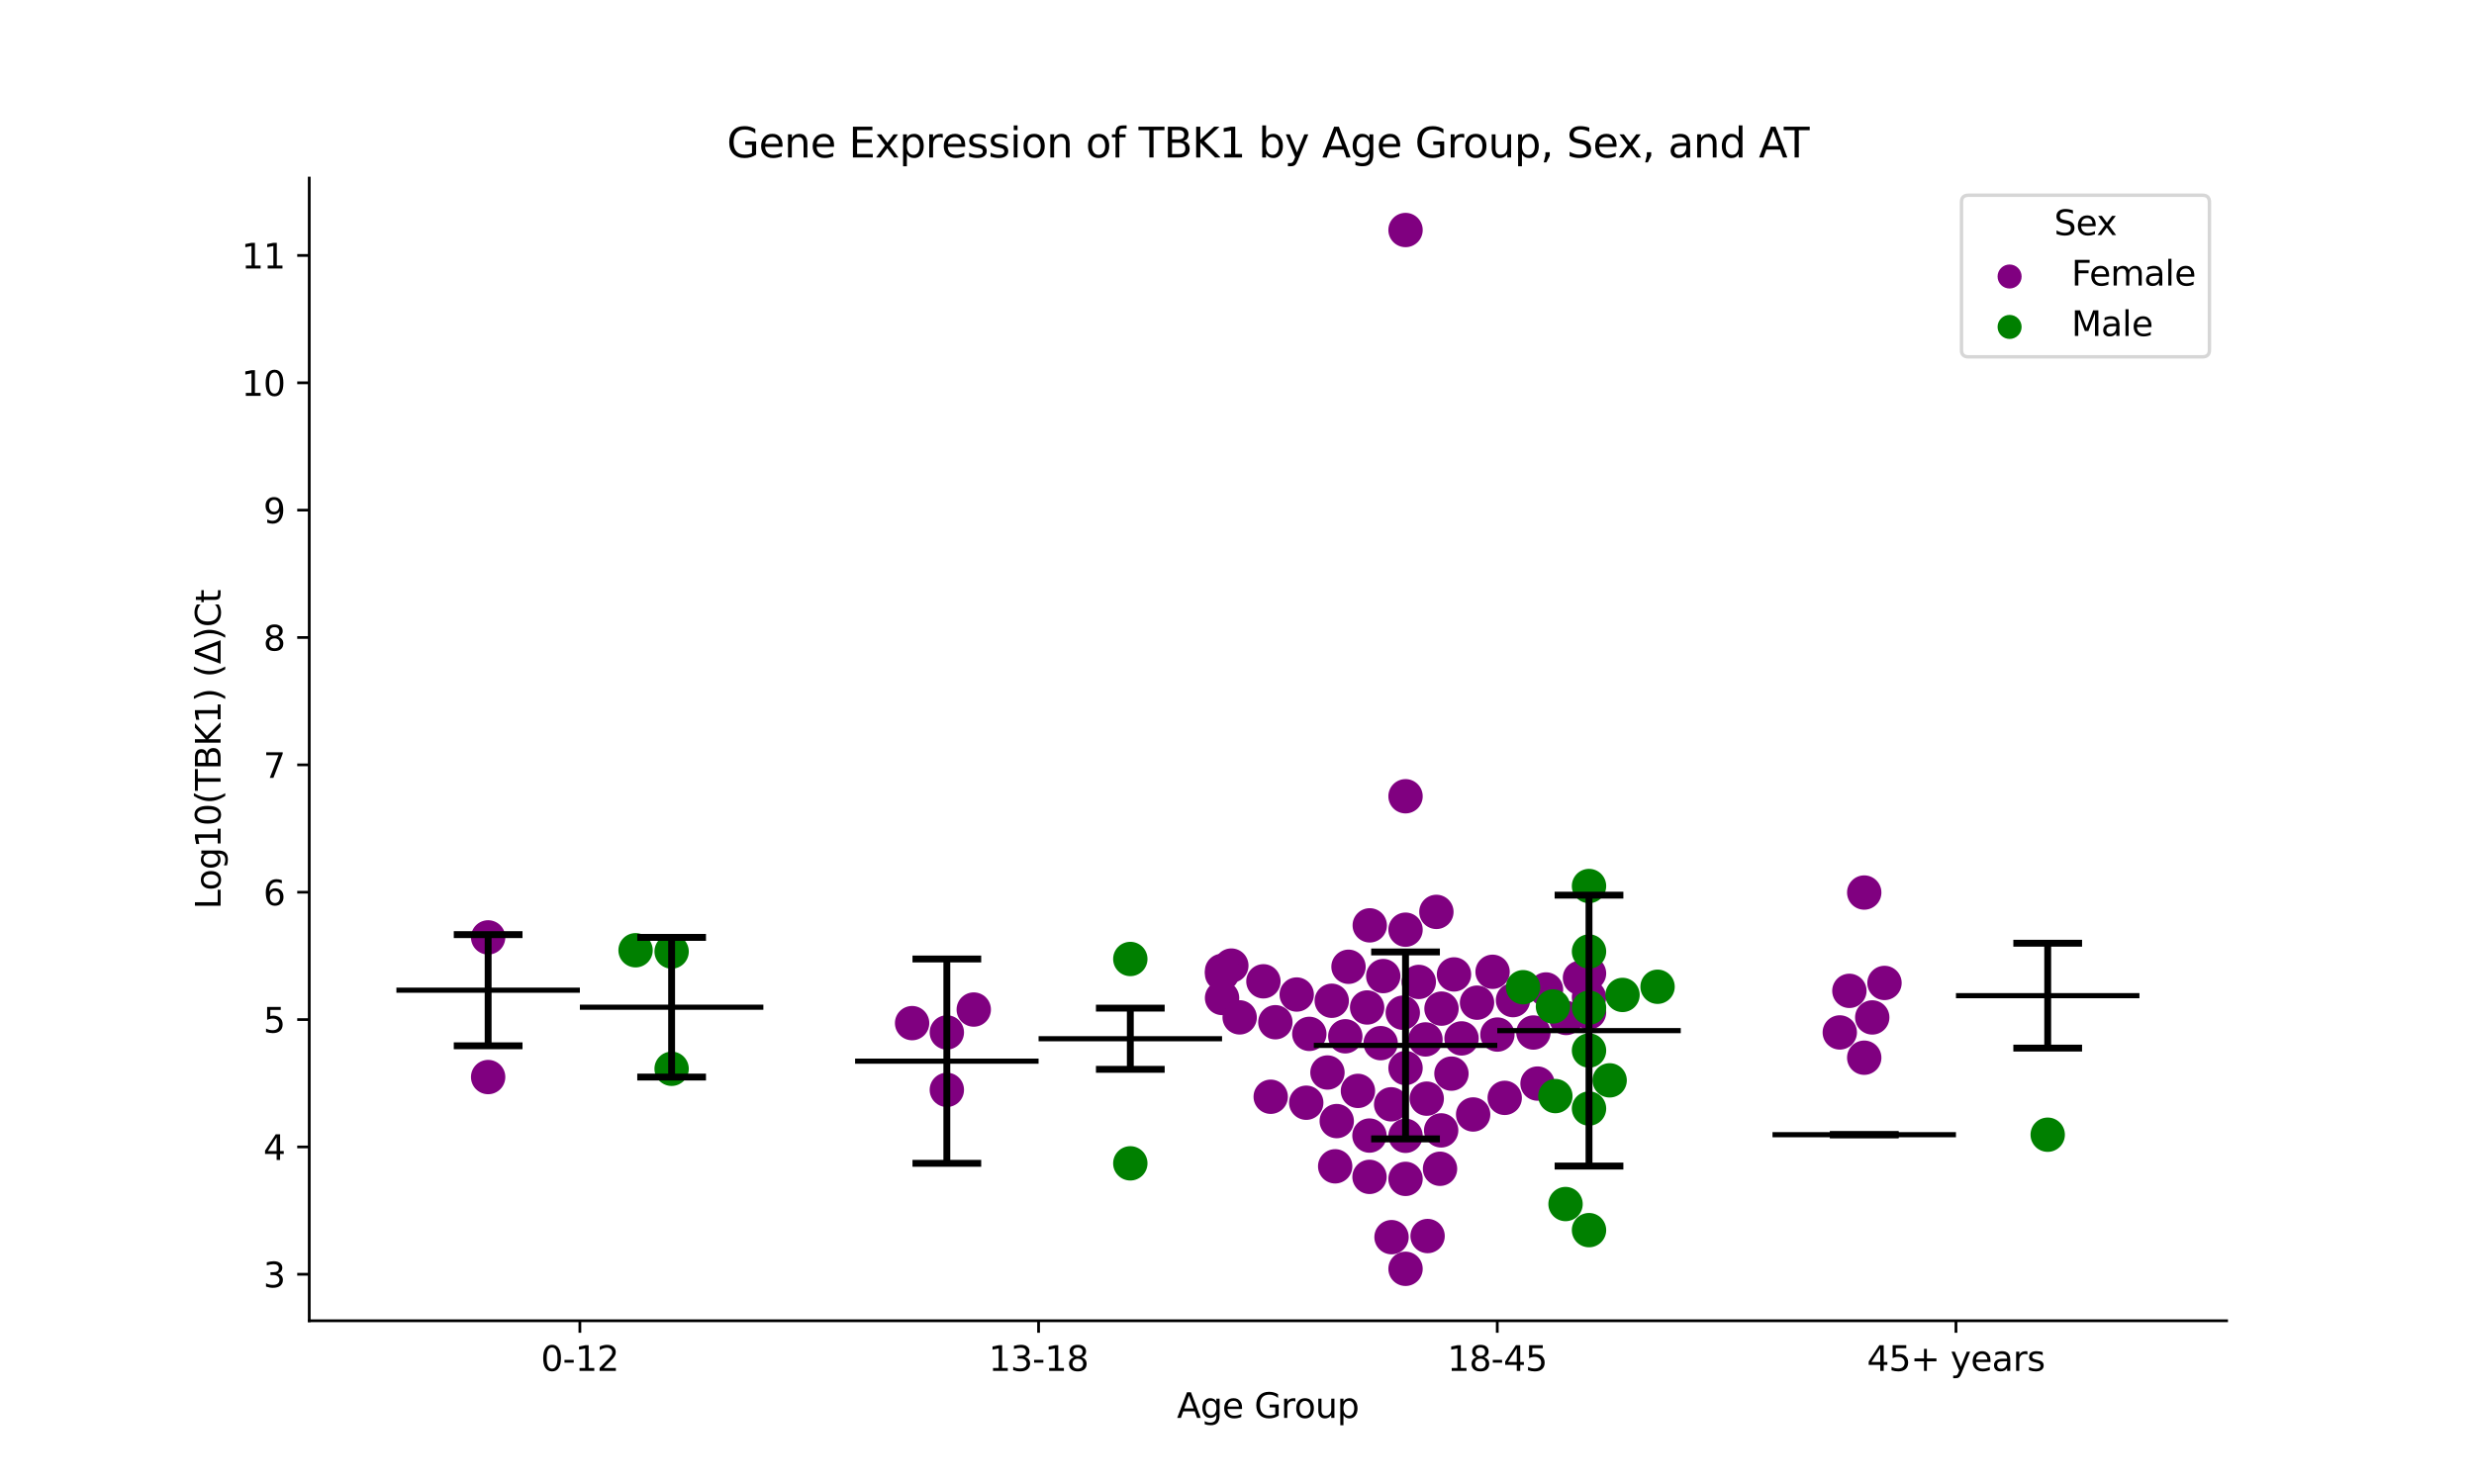 <?xml version="1.0" encoding="utf-8" standalone="no"?>
<!DOCTYPE svg PUBLIC "-//W3C//DTD SVG 1.1//EN"
  "http://www.w3.org/Graphics/SVG/1.1/DTD/svg11.dtd">
<svg xmlns:xlink="http://www.w3.org/1999/xlink" width="720pt" height="432pt" viewBox="0 0 720 432" xmlns="http://www.w3.org/2000/svg" version="1.1">
 <defs>
  <style type="text/css">*{stroke-linejoin: round; stroke-linecap: butt}</style>
 </defs>
 <g id="figure_1">
  <g id="patch_1">
   <path d="M 0 432 
L 720 432 
L 720 0 
L 0 0 
z
" style="fill: #ffffff"/>
  </g>
  <g id="axes_1">
   <g id="patch_2">
    <path d="M 90 384.48 
L 648 384.48 
L 648 51.84 
L 90 51.84 
z
" style="fill: #ffffff"/>
   </g>
   <g id="PathCollection_1">
    <defs>
     <path id="C0_0_9147c4c4b5" d="M 0 5 
C 1.326 5 2.598 4.473 3.536 3.536 
C 4.473 2.598 5 1.326 5 -0 
C 5 -1.326 4.473 -2.598 3.536 -3.536 
C 2.598 -4.473 1.326 -5 0 -5 
C -1.326 -5 -2.598 -4.473 -3.536 -3.536 
C -4.473 -2.598 -5 -1.326 -5 0 
C -5 1.326 -4.473 2.598 -3.536 3.536 
C -2.598 4.473 -1.326 5 0 5 
z
"/>
    </defs>
    <g clip-path="url(#pe07b82a530)">
     <use xlink:href="#C0_0_9147c4c4b5" x="142.062" y="272.88" style="fill: #800080"/>
    </g>
    <g clip-path="url(#pe07b82a530)">
     <use xlink:href="#C0_0_9147c4c4b5" x="142.062" y="313.538" style="fill: #800080"/>
    </g>
   </g>
   <g id="PathCollection_2">
    <defs>
     <path id="C1_0_d94b4f01f1" d="M 0 5 
C 1.326 5 2.598 4.473 3.536 3.536 
C 4.473 2.598 5 1.326 5 -0 
C 5 -1.326 4.473 -2.598 3.536 -3.536 
C 2.598 -4.473 1.326 -5 0 -5 
C -1.326 -5 -2.598 -4.473 -3.536 -3.536 
C -4.473 -2.598 -5 -1.326 -5 0 
C -5 1.326 -4.473 2.598 -3.536 3.536 
C -2.598 4.473 -1.326 5 0 5 
z
"/>
    </defs>
    <g clip-path="url(#pe07b82a530)">
     <use xlink:href="#C1_0_d94b4f01f1" x="195.459" y="277" style="fill: #008000"/>
    </g>
    <g clip-path="url(#pe07b82a530)">
     <use xlink:href="#C1_0_d94b4f01f1" x="184.967" y="276.623" style="fill: #008000"/>
    </g>
    <g clip-path="url(#pe07b82a530)">
     <use xlink:href="#C1_0_d94b4f01f1" x="195.459" y="311.131" style="fill: #008000"/>
    </g>
   </g>
   <g id="PathCollection_3">
    <defs>
     <path id="C2_0_c30182d280" d="M 0 5 
C 1.326 5 2.598 4.473 3.536 3.536 
C 4.473 2.598 5 1.326 5 -0 
C 5 -1.326 4.473 -2.598 3.536 -3.536 
C 2.598 -4.473 1.326 -5 0 -5 
C -1.326 -5 -2.598 -4.473 -3.536 -3.536 
C -4.473 -2.598 -5 -1.326 -5 0 
C -5 1.326 -4.473 2.598 -3.536 3.536 
C -2.598 4.473 -1.326 5 0 5 
z
"/>
    </defs>
    <g clip-path="url(#pe07b82a530)">
     <use xlink:href="#C2_0_c30182d280" x="265.447" y="297.837" style="fill: #800080"/>
    </g>
    <g clip-path="url(#pe07b82a530)">
     <use xlink:href="#C2_0_c30182d280" x="275.555" y="300.544" style="fill: #800080"/>
    </g>
    <g clip-path="url(#pe07b82a530)">
     <use xlink:href="#C2_0_c30182d280" x="275.555" y="317.262" style="fill: #800080"/>
    </g>
    <g clip-path="url(#pe07b82a530)">
     <use xlink:href="#C2_0_c30182d280" x="283.389" y="293.885" style="fill: #800080"/>
    </g>
   </g>
   <g id="PathCollection_4">
    <defs>
     <path id="C3_0_5bae146ac5" d="M 0 5 
C 1.326 5 2.598 4.473 3.536 3.536 
C 4.473 2.598 5 1.326 5 -0 
C 5 -1.326 4.473 -2.598 3.536 -3.536 
C 2.598 -4.473 1.326 -5 0 -5 
C -1.326 -5 -2.598 -4.473 -3.536 -3.536 
C -4.473 -2.598 -5 -1.326 -5 0 
C -5 1.326 -4.473 2.598 -3.536 3.536 
C -2.598 4.473 -1.326 5 0 5 
z
"/>
    </defs>
    <g clip-path="url(#pe07b82a530)">
     <use xlink:href="#C3_0_5bae146ac5" x="328.952" y="338.657" style="fill: #008000"/>
    </g>
    <g clip-path="url(#pe07b82a530)">
     <use xlink:href="#C3_0_5bae146ac5" x="328.952" y="279.168" style="fill: #008000"/>
    </g>
   </g>
   <g id="PathCollection_5">
    <defs>
     <path id="C4_0_0165edb8a0" d="M 0 5 
C 1.326 5 2.598 4.473 3.536 3.536 
C 4.473 2.598 5 1.326 5 -0 
C 5 -1.326 4.473 -2.598 3.536 -3.536 
C 2.598 -4.473 1.326 -5 0 -5 
C -1.326 -5 -2.598 -4.473 -3.536 -3.536 
C -4.473 -2.598 -5 -1.326 -5 0 
C -5 1.326 -4.473 2.598 -3.536 3.536 
C -2.598 4.473 -1.326 5 0 5 
z
"/>
    </defs>
    <g clip-path="url(#pe07b82a530)">
     <use xlink:href="#C4_0_0165edb8a0" x="462.445" y="294.718" style="fill: #800080"/>
    </g>
    <g clip-path="url(#pe07b82a530)">
     <use xlink:href="#C4_0_0165edb8a0" x="409.048" y="270.64" style="fill: #800080"/>
    </g>
    <g clip-path="url(#pe07b82a530)">
     <use xlink:href="#C4_0_0165edb8a0" x="355.651" y="283.488" style="fill: #800080"/>
    </g>
    <g clip-path="url(#pe07b82a530)">
     <use xlink:href="#C4_0_0165edb8a0" x="440.325" y="291.14" style="fill: #800080"/>
    </g>
    <g clip-path="url(#pe07b82a530)">
     <use xlink:href="#C4_0_0165edb8a0" x="409.048" y="231.797" style="fill: #800080"/>
    </g>
    <g clip-path="url(#pe07b82a530)">
     <use xlink:href="#C4_0_0165edb8a0" x="401.809" y="303.668" style="fill: #800080"/>
    </g>
    <g clip-path="url(#pe07b82a530)">
     <use xlink:href="#C4_0_0165edb8a0" x="367.684" y="285.666" style="fill: #800080"/>
    </g>
    <g clip-path="url(#pe07b82a530)">
     <use xlink:href="#C4_0_0165edb8a0" x="449.925" y="288.037" style="fill: #800080"/>
    </g>
    <g clip-path="url(#pe07b82a530)">
     <use xlink:href="#C4_0_0165edb8a0" x="423.153" y="283.66" style="fill: #800080"/>
    </g>
    <g clip-path="url(#pe07b82a530)">
     <use xlink:href="#C4_0_0165edb8a0" x="377.377" y="289.511" style="fill: #800080"/>
    </g>
    <g clip-path="url(#pe07b82a530)">
     <use xlink:href="#C4_0_0165edb8a0" x="414.853" y="302.579" style="fill: #800080"/>
    </g>
    <g clip-path="url(#pe07b82a530)">
     <use xlink:href="#C4_0_0165edb8a0" x="355.651" y="290.515" style="fill: #800080"/>
    </g>
    <g clip-path="url(#pe07b82a530)">
     <use xlink:href="#C4_0_0165edb8a0" x="434.381" y="282.897" style="fill: #800080"/>
    </g>
    <g clip-path="url(#pe07b82a530)">
     <use xlink:href="#C4_0_0165edb8a0" x="418.027" y="265.455" style="fill: #800080"/>
    </g>
    <g clip-path="url(#pe07b82a530)">
     <use xlink:href="#C4_0_0165edb8a0" x="392.452" y="281.433" style="fill: #800080"/>
    </g>
    <g clip-path="url(#pe07b82a530)">
     <use xlink:href="#C4_0_0165edb8a0" x="387.573" y="291.329" style="fill: #800080"/>
    </g>
    <g clip-path="url(#pe07b82a530)">
     <use xlink:href="#C4_0_0165edb8a0" x="462.445" y="290.311" style="fill: #800080"/>
    </g>
    <g clip-path="url(#pe07b82a530)">
     <use xlink:href="#C4_0_0165edb8a0" x="398.548" y="330.569" style="fill: #800080"/>
    </g>
    <g clip-path="url(#pe07b82a530)">
     <use xlink:href="#C4_0_0165edb8a0" x="391.52" y="301.674" style="fill: #800080"/>
    </g>
    <g clip-path="url(#pe07b82a530)">
     <use xlink:href="#C4_0_0165edb8a0" x="402.559" y="284.146" style="fill: #800080"/>
    </g>
    <g clip-path="url(#pe07b82a530)">
     <use xlink:href="#C4_0_0165edb8a0" x="371.169" y="297.576" style="fill: #800080"/>
    </g>
    <g clip-path="url(#pe07b82a530)">
     <use xlink:href="#C4_0_0165edb8a0" x="428.722" y="324.429" style="fill: #800080"/>
    </g>
    <g clip-path="url(#pe07b82a530)">
     <use xlink:href="#C4_0_0165edb8a0" x="404.861" y="321.473" style="fill: #800080"/>
    </g>
    <g clip-path="url(#pe07b82a530)">
     <use xlink:href="#C4_0_0165edb8a0" x="409.048" y="66.96" style="fill: #800080"/>
    </g>
    <g clip-path="url(#pe07b82a530)">
     <use xlink:href="#C4_0_0165edb8a0" x="360.774" y="296.164" style="fill: #800080"/>
    </g>
    <g clip-path="url(#pe07b82a530)">
     <use xlink:href="#C4_0_0165edb8a0" x="389.027" y="326.353" style="fill: #800080"/>
    </g>
    <g clip-path="url(#pe07b82a530)">
     <use xlink:href="#C4_0_0165edb8a0" x="397.871" y="293.281" style="fill: #800080"/>
    </g>
    <g clip-path="url(#pe07b82a530)">
     <use xlink:href="#C4_0_0165edb8a0" x="429.854" y="291.884" style="fill: #800080"/>
    </g>
    <g clip-path="url(#pe07b82a530)">
     <use xlink:href="#C4_0_0165edb8a0" x="358.35" y="281.086" style="fill: #800080"/>
    </g>
    <g clip-path="url(#pe07b82a530)">
     <use xlink:href="#C4_0_0165edb8a0" x="408.248" y="294.806" style="fill: #800080"/>
    </g>
    <g clip-path="url(#pe07b82a530)">
     <use xlink:href="#C4_0_0165edb8a0" x="355.651" y="282.626" style="fill: #800080"/>
    </g>
    <g clip-path="url(#pe07b82a530)">
     <use xlink:href="#C4_0_0165edb8a0" x="459.811" y="284.665" style="fill: #800080"/>
    </g>
    <g clip-path="url(#pe07b82a530)">
     <use xlink:href="#C4_0_0165edb8a0" x="435.783" y="301.167" style="fill: #800080"/>
    </g>
    <g clip-path="url(#pe07b82a530)">
     <use xlink:href="#C4_0_0165edb8a0" x="409.048" y="310.912" style="fill: #800080"/>
    </g>
    <g clip-path="url(#pe07b82a530)">
     <use xlink:href="#C4_0_0165edb8a0" x="455.777" y="296.34" style="fill: #800080"/>
    </g>
    <g clip-path="url(#pe07b82a530)">
     <use xlink:href="#C4_0_0165edb8a0" x="419.513" y="293.618" style="fill: #800080"/>
    </g>
    <g clip-path="url(#pe07b82a530)">
     <use xlink:href="#C4_0_0165edb8a0" x="422.409" y="312.537" style="fill: #800080"/>
    </g>
    <g clip-path="url(#pe07b82a530)">
     <use xlink:href="#C4_0_0165edb8a0" x="398.632" y="269.376" style="fill: #800080"/>
    </g>
    <g clip-path="url(#pe07b82a530)">
     <use xlink:href="#C4_0_0165edb8a0" x="462.445" y="283.359" style="fill: #800080"/>
    </g>
    <g clip-path="url(#pe07b82a530)">
     <use xlink:href="#C4_0_0165edb8a0" x="381.046" y="300.97" style="fill: #800080"/>
    </g>
    <g clip-path="url(#pe07b82a530)">
     <use xlink:href="#C4_0_0165edb8a0" x="415.217" y="319.823" style="fill: #800080"/>
    </g>
    <g clip-path="url(#pe07b82a530)">
     <use xlink:href="#C4_0_0165edb8a0" x="398.566" y="342.594" style="fill: #800080"/>
    </g>
    <g clip-path="url(#pe07b82a530)">
     <use xlink:href="#C4_0_0165edb8a0" x="404.975" y="360.143" style="fill: #800080"/>
    </g>
    <g clip-path="url(#pe07b82a530)">
     <use xlink:href="#C4_0_0165edb8a0" x="395.196" y="317.565" style="fill: #800080"/>
    </g>
    <g clip-path="url(#pe07b82a530)">
     <use xlink:href="#C4_0_0165edb8a0" x="386.326" y="312.214" style="fill: #800080"/>
    </g>
    <g clip-path="url(#pe07b82a530)">
     <use xlink:href="#C4_0_0165edb8a0" x="409.048" y="343.178" style="fill: #800080"/>
    </g>
    <g clip-path="url(#pe07b82a530)">
     <use xlink:href="#C4_0_0165edb8a0" x="419.415" y="329.06" style="fill: #800080"/>
    </g>
    <g clip-path="url(#pe07b82a530)">
     <use xlink:href="#C4_0_0165edb8a0" x="369.811" y="319.271" style="fill: #800080"/>
    </g>
    <g clip-path="url(#pe07b82a530)">
     <use xlink:href="#C4_0_0165edb8a0" x="437.914" y="319.596" style="fill: #800080"/>
    </g>
    <g clip-path="url(#pe07b82a530)">
     <use xlink:href="#C4_0_0165edb8a0" x="447.462" y="315.436" style="fill: #800080"/>
    </g>
    <g clip-path="url(#pe07b82a530)">
     <use xlink:href="#C4_0_0165edb8a0" x="412.906" y="285.844" style="fill: #800080"/>
    </g>
    <g clip-path="url(#pe07b82a530)">
     <use xlink:href="#C4_0_0165edb8a0" x="409.048" y="369.36" style="fill: #800080"/>
    </g>
    <g clip-path="url(#pe07b82a530)">
     <use xlink:href="#C4_0_0165edb8a0" x="415.469" y="359.817" style="fill: #800080"/>
    </g>
    <g clip-path="url(#pe07b82a530)">
     <use xlink:href="#C4_0_0165edb8a0" x="425.348" y="302.284" style="fill: #800080"/>
    </g>
    <g clip-path="url(#pe07b82a530)">
     <use xlink:href="#C4_0_0165edb8a0" x="388.573" y="339.524" style="fill: #800080"/>
    </g>
    <g clip-path="url(#pe07b82a530)">
     <use xlink:href="#C4_0_0165edb8a0" x="419.084" y="340.239" style="fill: #800080"/>
    </g>
    <g clip-path="url(#pe07b82a530)">
     <use xlink:href="#C4_0_0165edb8a0" x="409.048" y="330.644" style="fill: #800080"/>
    </g>
    <g clip-path="url(#pe07b82a530)">
     <use xlink:href="#C4_0_0165edb8a0" x="446.264" y="300.573" style="fill: #800080"/>
    </g>
    <g clip-path="url(#pe07b82a530)">
     <use xlink:href="#C4_0_0165edb8a0" x="380.152" y="321.009" style="fill: #800080"/>
    </g>
   </g>
   <g id="PathCollection_6">
    <defs>
     <path id="C5_0_24ba44a691" d="M 0 5 
C 1.326 5 2.598 4.473 3.536 3.536 
C 4.473 2.598 5 1.326 5 -0 
C 5 -1.326 4.473 -2.598 3.536 -3.536 
C 2.598 -4.473 1.326 -5 0 -5 
C -1.326 -5 -2.598 -4.473 -3.536 -3.536 
C -4.473 -2.598 -5 -1.326 -5 0 
C -5 1.326 -4.473 2.598 -3.536 3.536 
C -2.598 4.473 -1.326 5 0 5 
z
"/>
    </defs>
    <g clip-path="url(#pe07b82a530)">
     <use xlink:href="#C5_0_24ba44a691" x="443.254" y="287.385" style="fill: #008000"/>
    </g>
    <g clip-path="url(#pe07b82a530)">
     <use xlink:href="#C5_0_24ba44a691" x="462.445" y="276.989" style="fill: #008000"/>
    </g>
    <g clip-path="url(#pe07b82a530)">
     <use xlink:href="#C5_0_24ba44a691" x="455.617" y="350.504" style="fill: #008000"/>
    </g>
    <g clip-path="url(#pe07b82a530)">
     <use xlink:href="#C5_0_24ba44a691" x="462.445" y="257.927" style="fill: #008000"/>
    </g>
    <g clip-path="url(#pe07b82a530)">
     <use xlink:href="#C5_0_24ba44a691" x="462.445" y="305.81" style="fill: #008000"/>
    </g>
    <g clip-path="url(#pe07b82a530)">
     <use xlink:href="#C5_0_24ba44a691" x="462.445" y="293.339" style="fill: #008000"/>
    </g>
    <g clip-path="url(#pe07b82a530)">
     <use xlink:href="#C5_0_24ba44a691" x="472.197" y="289.632" style="fill: #008000"/>
    </g>
    <g clip-path="url(#pe07b82a530)">
     <use xlink:href="#C5_0_24ba44a691" x="462.445" y="358.101" style="fill: #008000"/>
    </g>
    <g clip-path="url(#pe07b82a530)">
     <use xlink:href="#C5_0_24ba44a691" x="451.951" y="292.987" style="fill: #008000"/>
    </g>
    <g clip-path="url(#pe07b82a530)">
     <use xlink:href="#C5_0_24ba44a691" x="468.451" y="314.497" style="fill: #008000"/>
    </g>
    <g clip-path="url(#pe07b82a530)">
     <use xlink:href="#C5_0_24ba44a691" x="482.395" y="287.25" style="fill: #008000"/>
    </g>
    <g clip-path="url(#pe07b82a530)">
     <use xlink:href="#C5_0_24ba44a691" x="462.445" y="322.7" style="fill: #008000"/>
    </g>
    <g clip-path="url(#pe07b82a530)">
     <use xlink:href="#C5_0_24ba44a691" x="452.659" y="319.075" style="fill: #008000"/>
    </g>
   </g>
   <g id="PathCollection_7">
    <defs>
     <path id="C6_0_2cede9016d" d="M 0 5 
C 1.326 5 2.598 4.473 3.536 3.536 
C 4.473 2.598 5 1.326 5 -0 
C 5 -1.326 4.473 -2.598 3.536 -3.536 
C 2.598 -4.473 1.326 -5 0 -5 
C -1.326 -5 -2.598 -4.473 -3.536 -3.536 
C -4.473 -2.598 -5 -1.326 -5 0 
C -5 1.326 -4.473 2.598 -3.536 3.536 
C -2.598 4.473 -1.326 5 0 5 
z
"/>
    </defs>
    <g clip-path="url(#pe07b82a530)">
     <use xlink:href="#C6_0_2cede9016d" x="535.426" y="300.548" style="fill: #800080"/>
    </g>
    <g clip-path="url(#pe07b82a530)">
     <use xlink:href="#C6_0_2cede9016d" x="542.541" y="259.823" style="fill: #800080"/>
    </g>
    <g clip-path="url(#pe07b82a530)">
     <use xlink:href="#C6_0_2cede9016d" x="538.221" y="288.443" style="fill: #800080"/>
    </g>
    <g clip-path="url(#pe07b82a530)">
     <use xlink:href="#C6_0_2cede9016d" x="544.873" y="296.181" style="fill: #800080"/>
    </g>
    <g clip-path="url(#pe07b82a530)">
     <use xlink:href="#C6_0_2cede9016d" x="548.439" y="286.141" style="fill: #800080"/>
    </g>
    <g clip-path="url(#pe07b82a530)">
     <use xlink:href="#C6_0_2cede9016d" x="542.541" y="307.903" style="fill: #800080"/>
    </g>
   </g>
   <g id="PathCollection_8">
    <defs>
     <path id="m584f0f79df" d="M 0 5 
C 1.326 5 2.598 4.473 3.536 3.536 
C 4.473 2.598 5 1.326 5 0 
C 5 -1.326 4.473 -2.598 3.536 -3.536 
C 2.598 -4.473 1.326 -5 0 -5 
C -1.326 -5 -2.598 -4.473 -3.536 -3.536 
C -4.473 -2.598 -5 -1.326 -5 0 
C -5 1.326 -4.473 2.598 -3.536 3.536 
C -2.598 4.473 -1.326 5 0 5 
z
"/>
    </defs>
    <g clip-path="url(#pe07b82a530)">
     <use xlink:href="#m584f0f79df" x="595.938" y="330.32" style="fill: #008000"/>
    </g>
   </g>
   <g id="PathCollection_9"/>
   <g id="PathCollection_10"/>
   <g id="matplotlib.axis_1">
    <g id="xtick_1">
     <g id="line2d_1">
      <defs>
       <path id="m120453c64a" d="M 0 0 
L 0 3.5 
" style="stroke: #000000; stroke-width: 0.8"/>
      </defs>
      <g>
       <use xlink:href="#m120453c64a" x="168.761" y="384.48" style="stroke: #000000; stroke-width: 0.8"/>
      </g>
     </g>
     <g id="text_1">
      <!-- 0-12 -->
      <g transform="translate(157.413 399.078) scale(0.1 -0.1)">
       <defs>
        <path id="DejaVuSans-30" d="M 2034 4250 
Q 1547 4250 1301 3770 
Q 1056 3291 1056 2328 
Q 1056 1369 1301 889 
Q 1547 409 2034 409 
Q 2525 409 2770 889 
Q 3016 1369 3016 2328 
Q 3016 3291 2770 3770 
Q 2525 4250 2034 4250 
z
M 2034 4750 
Q 2819 4750 3233 4129 
Q 3647 3509 3647 2328 
Q 3647 1150 3233 529 
Q 2819 -91 2034 -91 
Q 1250 -91 836 529 
Q 422 1150 422 2328 
Q 422 3509 836 4129 
Q 1250 4750 2034 4750 
z
" transform="scale(0.016)"/>
        <path id="DejaVuSans-2d" d="M 313 2009 
L 1997 2009 
L 1997 1497 
L 313 1497 
L 313 2009 
z
" transform="scale(0.016)"/>
        <path id="DejaVuSans-31" d="M 794 531 
L 1825 531 
L 1825 4091 
L 703 3866 
L 703 4441 
L 1819 4666 
L 2450 4666 
L 2450 531 
L 3481 531 
L 3481 0 
L 794 0 
L 794 531 
z
" transform="scale(0.016)"/>
        <path id="DejaVuSans-32" d="M 1228 531 
L 3431 531 
L 3431 0 
L 469 0 
L 469 531 
Q 828 903 1448 1529 
Q 2069 2156 2228 2338 
Q 2531 2678 2651 2914 
Q 2772 3150 2772 3378 
Q 2772 3750 2511 3984 
Q 2250 4219 1831 4219 
Q 1534 4219 1204 4116 
Q 875 4013 500 3803 
L 500 4441 
Q 881 4594 1212 4672 
Q 1544 4750 1819 4750 
Q 2544 4750 2975 4387 
Q 3406 4025 3406 3419 
Q 3406 3131 3298 2873 
Q 3191 2616 2906 2266 
Q 2828 2175 2409 1742 
Q 1991 1309 1228 531 
z
" transform="scale(0.016)"/>
       </defs>
       <use xlink:href="#DejaVuSans-30"/>
       <use xlink:href="#DejaVuSans-2d" x="63.623"/>
       <use xlink:href="#DejaVuSans-31" x="99.707"/>
       <use xlink:href="#DejaVuSans-32" x="163.33"/>
      </g>
     </g>
    </g>
    <g id="xtick_2">
     <g id="line2d_2">
      <g>
       <use xlink:href="#m120453c64a" x="302.254" y="384.48" style="stroke: #000000; stroke-width: 0.8"/>
      </g>
     </g>
     <g id="text_2">
      <!-- 13-18 -->
      <g transform="translate(287.725 399.078) scale(0.1 -0.1)">
       <defs>
        <path id="DejaVuSans-33" d="M 2597 2516 
Q 3050 2419 3304 2112 
Q 3559 1806 3559 1356 
Q 3559 666 3084 287 
Q 2609 -91 1734 -91 
Q 1441 -91 1130 -33 
Q 819 25 488 141 
L 488 750 
Q 750 597 1062 519 
Q 1375 441 1716 441 
Q 2309 441 2620 675 
Q 2931 909 2931 1356 
Q 2931 1769 2642 2001 
Q 2353 2234 1838 2234 
L 1294 2234 
L 1294 2753 
L 1863 2753 
Q 2328 2753 2575 2939 
Q 2822 3125 2822 3475 
Q 2822 3834 2567 4026 
Q 2313 4219 1838 4219 
Q 1578 4219 1281 4162 
Q 984 4106 628 3988 
L 628 4550 
Q 988 4650 1302 4700 
Q 1616 4750 1894 4750 
Q 2613 4750 3031 4423 
Q 3450 4097 3450 3541 
Q 3450 3153 3228 2886 
Q 3006 2619 2597 2516 
z
" transform="scale(0.016)"/>
        <path id="DejaVuSans-38" d="M 2034 2216 
Q 1584 2216 1326 1975 
Q 1069 1734 1069 1313 
Q 1069 891 1326 650 
Q 1584 409 2034 409 
Q 2484 409 2743 651 
Q 3003 894 3003 1313 
Q 3003 1734 2745 1975 
Q 2488 2216 2034 2216 
z
M 1403 2484 
Q 997 2584 770 2862 
Q 544 3141 544 3541 
Q 544 4100 942 4425 
Q 1341 4750 2034 4750 
Q 2731 4750 3128 4425 
Q 3525 4100 3525 3541 
Q 3525 3141 3298 2862 
Q 3072 2584 2669 2484 
Q 3125 2378 3379 2068 
Q 3634 1759 3634 1313 
Q 3634 634 3220 271 
Q 2806 -91 2034 -91 
Q 1263 -91 848 271 
Q 434 634 434 1313 
Q 434 1759 690 2068 
Q 947 2378 1403 2484 
z
M 1172 3481 
Q 1172 3119 1398 2916 
Q 1625 2713 2034 2713 
Q 2441 2713 2670 2916 
Q 2900 3119 2900 3481 
Q 2900 3844 2670 4047 
Q 2441 4250 2034 4250 
Q 1625 4250 1398 4047 
Q 1172 3844 1172 3481 
z
" transform="scale(0.016)"/>
       </defs>
       <use xlink:href="#DejaVuSans-31"/>
       <use xlink:href="#DejaVuSans-33" x="63.623"/>
       <use xlink:href="#DejaVuSans-2d" x="127.246"/>
       <use xlink:href="#DejaVuSans-31" x="163.33"/>
       <use xlink:href="#DejaVuSans-38" x="226.953"/>
      </g>
     </g>
    </g>
    <g id="xtick_3">
     <g id="line2d_3">
      <g>
       <use xlink:href="#m120453c64a" x="435.746" y="384.48" style="stroke: #000000; stroke-width: 0.8"/>
      </g>
     </g>
     <g id="text_3">
      <!-- 18-45 -->
      <g transform="translate(421.218 399.078) scale(0.1 -0.1)">
       <defs>
        <path id="DejaVuSans-34" d="M 2419 4116 
L 825 1625 
L 2419 1625 
L 2419 4116 
z
M 2253 4666 
L 3047 4666 
L 3047 1625 
L 3713 1625 
L 3713 1100 
L 3047 1100 
L 3047 0 
L 2419 0 
L 2419 1100 
L 313 1100 
L 313 1709 
L 2253 4666 
z
" transform="scale(0.016)"/>
        <path id="DejaVuSans-35" d="M 691 4666 
L 3169 4666 
L 3169 4134 
L 1269 4134 
L 1269 2991 
Q 1406 3038 1543 3061 
Q 1681 3084 1819 3084 
Q 2600 3084 3056 2656 
Q 3513 2228 3513 1497 
Q 3513 744 3044 326 
Q 2575 -91 1722 -91 
Q 1428 -91 1123 -41 
Q 819 9 494 109 
L 494 744 
Q 775 591 1075 516 
Q 1375 441 1709 441 
Q 2250 441 2565 725 
Q 2881 1009 2881 1497 
Q 2881 1984 2565 2268 
Q 2250 2553 1709 2553 
Q 1456 2553 1204 2497 
Q 953 2441 691 2322 
L 691 4666 
z
" transform="scale(0.016)"/>
       </defs>
       <use xlink:href="#DejaVuSans-31"/>
       <use xlink:href="#DejaVuSans-38" x="63.623"/>
       <use xlink:href="#DejaVuSans-2d" x="127.246"/>
       <use xlink:href="#DejaVuSans-34" x="163.33"/>
       <use xlink:href="#DejaVuSans-35" x="226.953"/>
      </g>
     </g>
    </g>
    <g id="xtick_4">
     <g id="line2d_4">
      <g>
       <use xlink:href="#m120453c64a" x="569.239" y="384.48" style="stroke: #000000; stroke-width: 0.8"/>
      </g>
     </g>
     <g id="text_4">
      <!-- 45+ years -->
      <g transform="translate(543.338 399.078) scale(0.1 -0.1)">
       <defs>
        <path id="DejaVuSans-2b" d="M 2944 4013 
L 2944 2272 
L 4684 2272 
L 4684 1741 
L 2944 1741 
L 2944 0 
L 2419 0 
L 2419 1741 
L 678 1741 
L 678 2272 
L 2419 2272 
L 2419 4013 
L 2944 4013 
z
" transform="scale(0.016)"/>
        <path id="DejaVuSans-20" transform="scale(0.016)"/>
        <path id="DejaVuSans-79" d="M 2059 -325 
Q 1816 -950 1584 -1140 
Q 1353 -1331 966 -1331 
L 506 -1331 
L 506 -850 
L 844 -850 
Q 1081 -850 1212 -737 
Q 1344 -625 1503 -206 
L 1606 56 
L 191 3500 
L 800 3500 
L 1894 763 
L 2988 3500 
L 3597 3500 
L 2059 -325 
z
" transform="scale(0.016)"/>
        <path id="DejaVuSans-65" d="M 3597 1894 
L 3597 1613 
L 953 1613 
Q 991 1019 1311 708 
Q 1631 397 2203 397 
Q 2534 397 2845 478 
Q 3156 559 3463 722 
L 3463 178 
Q 3153 47 2828 -22 
Q 2503 -91 2169 -91 
Q 1331 -91 842 396 
Q 353 884 353 1716 
Q 353 2575 817 3079 
Q 1281 3584 2069 3584 
Q 2775 3584 3186 3129 
Q 3597 2675 3597 1894 
z
M 3022 2063 
Q 3016 2534 2758 2815 
Q 2500 3097 2075 3097 
Q 1594 3097 1305 2825 
Q 1016 2553 972 2059 
L 3022 2063 
z
" transform="scale(0.016)"/>
        <path id="DejaVuSans-61" d="M 2194 1759 
Q 1497 1759 1228 1600 
Q 959 1441 959 1056 
Q 959 750 1161 570 
Q 1363 391 1709 391 
Q 2188 391 2477 730 
Q 2766 1069 2766 1631 
L 2766 1759 
L 2194 1759 
z
M 3341 1997 
L 3341 0 
L 2766 0 
L 2766 531 
Q 2569 213 2275 61 
Q 1981 -91 1556 -91 
Q 1019 -91 701 211 
Q 384 513 384 1019 
Q 384 1609 779 1909 
Q 1175 2209 1959 2209 
L 2766 2209 
L 2766 2266 
Q 2766 2663 2505 2880 
Q 2244 3097 1772 3097 
Q 1472 3097 1187 3025 
Q 903 2953 641 2809 
L 641 3341 
Q 956 3463 1253 3523 
Q 1550 3584 1831 3584 
Q 2591 3584 2966 3190 
Q 3341 2797 3341 1997 
z
" transform="scale(0.016)"/>
        <path id="DejaVuSans-72" d="M 2631 2963 
Q 2534 3019 2420 3045 
Q 2306 3072 2169 3072 
Q 1681 3072 1420 2755 
Q 1159 2438 1159 1844 
L 1159 0 
L 581 0 
L 581 3500 
L 1159 3500 
L 1159 2956 
Q 1341 3275 1631 3429 
Q 1922 3584 2338 3584 
Q 2397 3584 2469 3576 
Q 2541 3569 2628 3553 
L 2631 2963 
z
" transform="scale(0.016)"/>
        <path id="DejaVuSans-73" d="M 2834 3397 
L 2834 2853 
Q 2591 2978 2328 3040 
Q 2066 3103 1784 3103 
Q 1356 3103 1142 2972 
Q 928 2841 928 2578 
Q 928 2378 1081 2264 
Q 1234 2150 1697 2047 
L 1894 2003 
Q 2506 1872 2764 1633 
Q 3022 1394 3022 966 
Q 3022 478 2636 193 
Q 2250 -91 1575 -91 
Q 1294 -91 989 -36 
Q 684 19 347 128 
L 347 722 
Q 666 556 975 473 
Q 1284 391 1588 391 
Q 1994 391 2212 530 
Q 2431 669 2431 922 
Q 2431 1156 2273 1281 
Q 2116 1406 1581 1522 
L 1381 1569 
Q 847 1681 609 1914 
Q 372 2147 372 2553 
Q 372 3047 722 3315 
Q 1072 3584 1716 3584 
Q 2034 3584 2315 3537 
Q 2597 3491 2834 3397 
z
" transform="scale(0.016)"/>
       </defs>
       <use xlink:href="#DejaVuSans-34"/>
       <use xlink:href="#DejaVuSans-35" x="63.623"/>
       <use xlink:href="#DejaVuSans-2b" x="127.246"/>
       <use xlink:href="#DejaVuSans-20" x="211.035"/>
       <use xlink:href="#DejaVuSans-79" x="242.822"/>
       <use xlink:href="#DejaVuSans-65" x="302.002"/>
       <use xlink:href="#DejaVuSans-61" x="363.525"/>
       <use xlink:href="#DejaVuSans-72" x="424.805"/>
       <use xlink:href="#DejaVuSans-73" x="465.918"/>
      </g>
     </g>
    </g>
    <g id="text_5">
     <!-- Age Group -->
     <g transform="translate(342.52 412.757) scale(0.1 -0.1)">
      <defs>
       <path id="DejaVuSans-41" d="M 2188 4044 
L 1331 1722 
L 3047 1722 
L 2188 4044 
z
M 1831 4666 
L 2547 4666 
L 4325 0 
L 3669 0 
L 3244 1197 
L 1141 1197 
L 716 0 
L 50 0 
L 1831 4666 
z
" transform="scale(0.016)"/>
       <path id="DejaVuSans-67" d="M 2906 1791 
Q 2906 2416 2648 2759 
Q 2391 3103 1925 3103 
Q 1463 3103 1205 2759 
Q 947 2416 947 1791 
Q 947 1169 1205 825 
Q 1463 481 1925 481 
Q 2391 481 2648 825 
Q 2906 1169 2906 1791 
z
M 3481 434 
Q 3481 -459 3084 -895 
Q 2688 -1331 1869 -1331 
Q 1566 -1331 1297 -1286 
Q 1028 -1241 775 -1147 
L 775 -588 
Q 1028 -725 1275 -790 
Q 1522 -856 1778 -856 
Q 2344 -856 2625 -561 
Q 2906 -266 2906 331 
L 2906 616 
Q 2728 306 2450 153 
Q 2172 0 1784 0 
Q 1141 0 747 490 
Q 353 981 353 1791 
Q 353 2603 747 3093 
Q 1141 3584 1784 3584 
Q 2172 3584 2450 3431 
Q 2728 3278 2906 2969 
L 2906 3500 
L 3481 3500 
L 3481 434 
z
" transform="scale(0.016)"/>
       <path id="DejaVuSans-47" d="M 3809 666 
L 3809 1919 
L 2778 1919 
L 2778 2438 
L 4434 2438 
L 4434 434 
Q 4069 175 3628 42 
Q 3188 -91 2688 -91 
Q 1594 -91 976 548 
Q 359 1188 359 2328 
Q 359 3472 976 4111 
Q 1594 4750 2688 4750 
Q 3144 4750 3555 4637 
Q 3966 4525 4313 4306 
L 4313 3634 
Q 3963 3931 3569 4081 
Q 3175 4231 2741 4231 
Q 1884 4231 1454 3753 
Q 1025 3275 1025 2328 
Q 1025 1384 1454 906 
Q 1884 428 2741 428 
Q 3075 428 3337 486 
Q 3600 544 3809 666 
z
" transform="scale(0.016)"/>
       <path id="DejaVuSans-6f" d="M 1959 3097 
Q 1497 3097 1228 2736 
Q 959 2375 959 1747 
Q 959 1119 1226 758 
Q 1494 397 1959 397 
Q 2419 397 2687 759 
Q 2956 1122 2956 1747 
Q 2956 2369 2687 2733 
Q 2419 3097 1959 3097 
z
M 1959 3584 
Q 2709 3584 3137 3096 
Q 3566 2609 3566 1747 
Q 3566 888 3137 398 
Q 2709 -91 1959 -91 
Q 1206 -91 779 398 
Q 353 888 353 1747 
Q 353 2609 779 3096 
Q 1206 3584 1959 3584 
z
" transform="scale(0.016)"/>
       <path id="DejaVuSans-75" d="M 544 1381 
L 544 3500 
L 1119 3500 
L 1119 1403 
Q 1119 906 1312 657 
Q 1506 409 1894 409 
Q 2359 409 2629 706 
Q 2900 1003 2900 1516 
L 2900 3500 
L 3475 3500 
L 3475 0 
L 2900 0 
L 2900 538 
Q 2691 219 2414 64 
Q 2138 -91 1772 -91 
Q 1169 -91 856 284 
Q 544 659 544 1381 
z
M 1991 3584 
L 1991 3584 
z
" transform="scale(0.016)"/>
       <path id="DejaVuSans-70" d="M 1159 525 
L 1159 -1331 
L 581 -1331 
L 581 3500 
L 1159 3500 
L 1159 2969 
Q 1341 3281 1617 3432 
Q 1894 3584 2278 3584 
Q 2916 3584 3314 3078 
Q 3713 2572 3713 1747 
Q 3713 922 3314 415 
Q 2916 -91 2278 -91 
Q 1894 -91 1617 61 
Q 1341 213 1159 525 
z
M 3116 1747 
Q 3116 2381 2855 2742 
Q 2594 3103 2138 3103 
Q 1681 3103 1420 2742 
Q 1159 2381 1159 1747 
Q 1159 1113 1420 752 
Q 1681 391 2138 391 
Q 2594 391 2855 752 
Q 3116 1113 3116 1747 
z
" transform="scale(0.016)"/>
      </defs>
      <use xlink:href="#DejaVuSans-41"/>
      <use xlink:href="#DejaVuSans-67" x="68.408"/>
      <use xlink:href="#DejaVuSans-65" x="131.885"/>
      <use xlink:href="#DejaVuSans-20" x="193.408"/>
      <use xlink:href="#DejaVuSans-47" x="225.195"/>
      <use xlink:href="#DejaVuSans-72" x="302.686"/>
      <use xlink:href="#DejaVuSans-6f" x="341.549"/>
      <use xlink:href="#DejaVuSans-75" x="402.73"/>
      <use xlink:href="#DejaVuSans-70" x="466.109"/>
     </g>
    </g>
   </g>
   <g id="matplotlib.axis_2">
    <g id="ytick_1">
     <g id="line2d_5">
      <defs>
       <path id="mf49a0848ab" d="M 0 0 
L -3.5 0 
" style="stroke: #000000; stroke-width: 0.8"/>
      </defs>
      <g>
       <use xlink:href="#mf49a0848ab" x="90" y="370.95" style="stroke: #000000; stroke-width: 0.8"/>
      </g>
     </g>
     <g id="text_6">
      <!-- 3 -->
      <g transform="translate(76.638 374.749) scale(0.1 -0.1)">
       <use xlink:href="#DejaVuSans-33"/>
      </g>
     </g>
    </g>
    <g id="ytick_2">
     <g id="line2d_6">
      <g>
       <use xlink:href="#mf49a0848ab" x="90" y="333.876" style="stroke: #000000; stroke-width: 0.8"/>
      </g>
     </g>
     <g id="text_7">
      <!-- 4 -->
      <g transform="translate(76.638 337.675) scale(0.1 -0.1)">
       <use xlink:href="#DejaVuSans-34"/>
      </g>
     </g>
    </g>
    <g id="ytick_3">
     <g id="line2d_7">
      <g>
       <use xlink:href="#mf49a0848ab" x="90" y="296.802" style="stroke: #000000; stroke-width: 0.8"/>
      </g>
     </g>
     <g id="text_8">
      <!-- 5 -->
      <g transform="translate(76.638 300.601) scale(0.1 -0.1)">
       <use xlink:href="#DejaVuSans-35"/>
      </g>
     </g>
    </g>
    <g id="ytick_4">
     <g id="line2d_8">
      <g>
       <use xlink:href="#mf49a0848ab" x="90" y="259.727" style="stroke: #000000; stroke-width: 0.8"/>
      </g>
     </g>
     <g id="text_9">
      <!-- 6 -->
      <g transform="translate(76.638 263.527) scale(0.1 -0.1)">
       <defs>
        <path id="DejaVuSans-36" d="M 2113 2584 
Q 1688 2584 1439 2293 
Q 1191 2003 1191 1497 
Q 1191 994 1439 701 
Q 1688 409 2113 409 
Q 2538 409 2786 701 
Q 3034 994 3034 1497 
Q 3034 2003 2786 2293 
Q 2538 2584 2113 2584 
z
M 3366 4563 
L 3366 3988 
Q 3128 4100 2886 4159 
Q 2644 4219 2406 4219 
Q 1781 4219 1451 3797 
Q 1122 3375 1075 2522 
Q 1259 2794 1537 2939 
Q 1816 3084 2150 3084 
Q 2853 3084 3261 2657 
Q 3669 2231 3669 1497 
Q 3669 778 3244 343 
Q 2819 -91 2113 -91 
Q 1303 -91 875 529 
Q 447 1150 447 2328 
Q 447 3434 972 4092 
Q 1497 4750 2381 4750 
Q 2619 4750 2861 4703 
Q 3103 4656 3366 4563 
z
" transform="scale(0.016)"/>
       </defs>
       <use xlink:href="#DejaVuSans-36"/>
      </g>
     </g>
    </g>
    <g id="ytick_5">
     <g id="line2d_9">
      <g>
       <use xlink:href="#mf49a0848ab" x="90" y="222.653" style="stroke: #000000; stroke-width: 0.8"/>
      </g>
     </g>
     <g id="text_10">
      <!-- 7 -->
      <g transform="translate(76.638 226.452) scale(0.1 -0.1)">
       <defs>
        <path id="DejaVuSans-37" d="M 525 4666 
L 3525 4666 
L 3525 4397 
L 1831 0 
L 1172 0 
L 2766 4134 
L 525 4134 
L 525 4666 
z
" transform="scale(0.016)"/>
       </defs>
       <use xlink:href="#DejaVuSans-37"/>
      </g>
     </g>
    </g>
    <g id="ytick_6">
     <g id="line2d_10">
      <g>
       <use xlink:href="#mf49a0848ab" x="90" y="185.579" style="stroke: #000000; stroke-width: 0.8"/>
      </g>
     </g>
     <g id="text_11">
      <!-- 8 -->
      <g transform="translate(76.638 189.378) scale(0.1 -0.1)">
       <use xlink:href="#DejaVuSans-38"/>
      </g>
     </g>
    </g>
    <g id="ytick_7">
     <g id="line2d_11">
      <g>
       <use xlink:href="#mf49a0848ab" x="90" y="148.505" style="stroke: #000000; stroke-width: 0.8"/>
      </g>
     </g>
     <g id="text_12">
      <!-- 9 -->
      <g transform="translate(76.638 152.304) scale(0.1 -0.1)">
       <defs>
        <path id="DejaVuSans-39" d="M 703 97 
L 703 672 
Q 941 559 1184 500 
Q 1428 441 1663 441 
Q 2288 441 2617 861 
Q 2947 1281 2994 2138 
Q 2813 1869 2534 1725 
Q 2256 1581 1919 1581 
Q 1219 1581 811 2004 
Q 403 2428 403 3163 
Q 403 3881 828 4315 
Q 1253 4750 1959 4750 
Q 2769 4750 3195 4129 
Q 3622 3509 3622 2328 
Q 3622 1225 3098 567 
Q 2575 -91 1691 -91 
Q 1453 -91 1209 -44 
Q 966 3 703 97 
z
M 1959 2075 
Q 2384 2075 2632 2365 
Q 2881 2656 2881 3163 
Q 2881 3666 2632 3958 
Q 2384 4250 1959 4250 
Q 1534 4250 1286 3958 
Q 1038 3666 1038 3163 
Q 1038 2656 1286 2365 
Q 1534 2075 1959 2075 
z
" transform="scale(0.016)"/>
       </defs>
       <use xlink:href="#DejaVuSans-39"/>
      </g>
     </g>
    </g>
    <g id="ytick_8">
     <g id="line2d_12">
      <g>
       <use xlink:href="#mf49a0848ab" x="90" y="111.431" style="stroke: #000000; stroke-width: 0.8"/>
      </g>
     </g>
     <g id="text_13">
      <!-- 10 -->
      <g transform="translate(70.275 115.23) scale(0.1 -0.1)">
       <use xlink:href="#DejaVuSans-31"/>
       <use xlink:href="#DejaVuSans-30" x="63.623"/>
      </g>
     </g>
    </g>
    <g id="ytick_9">
     <g id="line2d_13">
      <g>
       <use xlink:href="#mf49a0848ab" x="90" y="74.357" style="stroke: #000000; stroke-width: 0.8"/>
      </g>
     </g>
     <g id="text_14">
      <!-- 11 -->
      <g transform="translate(70.275 78.156) scale(0.1 -0.1)">
       <use xlink:href="#DejaVuSans-31"/>
       <use xlink:href="#DejaVuSans-31" x="63.623"/>
      </g>
     </g>
    </g>
    <g id="text_15">
     <!-- Log10(TBK1) (Δ)Ct -->
     <g transform="translate(64.195 264.663) rotate(-90) scale(0.1 -0.1)">
      <defs>
       <path id="DejaVuSans-4c" d="M 628 4666 
L 1259 4666 
L 1259 531 
L 3531 531 
L 3531 0 
L 628 0 
L 628 4666 
z
" transform="scale(0.016)"/>
       <path id="DejaVuSans-28" d="M 1984 4856 
Q 1566 4138 1362 3434 
Q 1159 2731 1159 2009 
Q 1159 1288 1364 580 
Q 1569 -128 1984 -844 
L 1484 -844 
Q 1016 -109 783 600 
Q 550 1309 550 2009 
Q 550 2706 781 3412 
Q 1013 4119 1484 4856 
L 1984 4856 
z
" transform="scale(0.016)"/>
       <path id="DejaVuSans-54" d="M -19 4666 
L 3928 4666 
L 3928 4134 
L 2272 4134 
L 2272 0 
L 1638 0 
L 1638 4134 
L -19 4134 
L -19 4666 
z
" transform="scale(0.016)"/>
       <path id="DejaVuSans-42" d="M 1259 2228 
L 1259 519 
L 2272 519 
Q 2781 519 3026 730 
Q 3272 941 3272 1375 
Q 3272 1813 3026 2020 
Q 2781 2228 2272 2228 
L 1259 2228 
z
M 1259 4147 
L 1259 2741 
L 2194 2741 
Q 2656 2741 2882 2914 
Q 3109 3088 3109 3444 
Q 3109 3797 2882 3972 
Q 2656 4147 2194 4147 
L 1259 4147 
z
M 628 4666 
L 2241 4666 
Q 2963 4666 3353 4366 
Q 3744 4066 3744 3513 
Q 3744 3084 3544 2831 
Q 3344 2578 2956 2516 
Q 3422 2416 3680 2098 
Q 3938 1781 3938 1306 
Q 3938 681 3513 340 
Q 3088 0 2303 0 
L 628 0 
L 628 4666 
z
" transform="scale(0.016)"/>
       <path id="DejaVuSans-4b" d="M 628 4666 
L 1259 4666 
L 1259 2694 
L 3353 4666 
L 4166 4666 
L 1850 2491 
L 4331 0 
L 3500 0 
L 1259 2247 
L 1259 0 
L 628 0 
L 628 4666 
z
" transform="scale(0.016)"/>
       <path id="DejaVuSans-29" d="M 513 4856 
L 1013 4856 
Q 1481 4119 1714 3412 
Q 1947 2706 1947 2009 
Q 1947 1309 1714 600 
Q 1481 -109 1013 -844 
L 513 -844 
Q 928 -128 1133 580 
Q 1338 1288 1338 2009 
Q 1338 2731 1133 3434 
Q 928 4138 513 4856 
z
" transform="scale(0.016)"/>
       <path id="DejaVuSans-394" d="M 2188 4044 
L 906 525 
L 3472 525 
L 2188 4044 
z
M 50 0 
L 1831 4666 
L 2547 4666 
L 4325 0 
L 50 0 
z
" transform="scale(0.016)"/>
       <path id="DejaVuSans-43" d="M 4122 4306 
L 4122 3641 
Q 3803 3938 3442 4084 
Q 3081 4231 2675 4231 
Q 1875 4231 1450 3742 
Q 1025 3253 1025 2328 
Q 1025 1406 1450 917 
Q 1875 428 2675 428 
Q 3081 428 3442 575 
Q 3803 722 4122 1019 
L 4122 359 
Q 3791 134 3420 21 
Q 3050 -91 2638 -91 
Q 1578 -91 968 557 
Q 359 1206 359 2328 
Q 359 3453 968 4101 
Q 1578 4750 2638 4750 
Q 3056 4750 3426 4639 
Q 3797 4528 4122 4306 
z
" transform="scale(0.016)"/>
       <path id="DejaVuSans-74" d="M 1172 4494 
L 1172 3500 
L 2356 3500 
L 2356 3053 
L 1172 3053 
L 1172 1153 
Q 1172 725 1289 603 
Q 1406 481 1766 481 
L 2356 481 
L 2356 0 
L 1766 0 
Q 1100 0 847 248 
Q 594 497 594 1153 
L 594 3053 
L 172 3053 
L 172 3500 
L 594 3500 
L 594 4494 
L 1172 4494 
z
" transform="scale(0.016)"/>
      </defs>
      <use xlink:href="#DejaVuSans-4c"/>
      <use xlink:href="#DejaVuSans-6f" x="53.963"/>
      <use xlink:href="#DejaVuSans-67" x="115.145"/>
      <use xlink:href="#DejaVuSans-31" x="178.621"/>
      <use xlink:href="#DejaVuSans-30" x="242.244"/>
      <use xlink:href="#DejaVuSans-28" x="305.867"/>
      <use xlink:href="#DejaVuSans-54" x="344.881"/>
      <use xlink:href="#DejaVuSans-42" x="405.965"/>
      <use xlink:href="#DejaVuSans-4b" x="474.568"/>
      <use xlink:href="#DejaVuSans-31" x="540.145"/>
      <use xlink:href="#DejaVuSans-29" x="603.768"/>
      <use xlink:href="#DejaVuSans-20" x="642.781"/>
      <use xlink:href="#DejaVuSans-28" x="674.568"/>
      <use xlink:href="#DejaVuSans-394" x="713.582"/>
      <use xlink:href="#DejaVuSans-29" x="781.99"/>
      <use xlink:href="#DejaVuSans-43" x="821.004"/>
      <use xlink:href="#DejaVuSans-74" x="890.828"/>
     </g>
    </g>
   </g>
   <g id="LineCollection_1">
    <path d="M 142.062 304.431 
L 142.062 272.072 
" clip-path="url(#pe07b82a530)" style="fill: none; stroke: #000000; stroke-width: 2"/>
   </g>
   <g id="line2d_14">
    <defs>
     <path id="me41b0eb9f0" d="M 10 0 
L -10 -0 
" style="stroke: #000000; stroke-width: 2"/>
    </defs>
    <g clip-path="url(#pe07b82a530)">
     <use xlink:href="#me41b0eb9f0" x="142.062" y="304.431" style="stroke: #000000; stroke-width: 2"/>
    </g>
   </g>
   <g id="line2d_15">
    <g clip-path="url(#pe07b82a530)">
     <use xlink:href="#me41b0eb9f0" x="142.062" y="272.072" style="stroke: #000000; stroke-width: 2"/>
    </g>
   </g>
   <g id="LineCollection_2">
    <path d="M 115.364 288.251 
L 168.761 288.251 
" clip-path="url(#pe07b82a530)" style="fill: none; stroke: #000000; stroke-width: 1.5"/>
   </g>
   <g id="LineCollection_3">
    <path d="M 195.459 313.538 
L 195.459 272.88 
" clip-path="url(#pe07b82a530)" style="fill: none; stroke: #000000; stroke-width: 2"/>
   </g>
   <g id="line2d_16">
    <g clip-path="url(#pe07b82a530)">
     <use xlink:href="#me41b0eb9f0" x="195.459" y="313.538" style="stroke: #000000; stroke-width: 2"/>
    </g>
   </g>
   <g id="line2d_17">
    <g clip-path="url(#pe07b82a530)">
     <use xlink:href="#me41b0eb9f0" x="195.459" y="272.88" style="stroke: #000000; stroke-width: 2"/>
    </g>
   </g>
   <g id="LineCollection_4">
    <path d="M 168.761 293.209 
L 222.158 293.209 
" clip-path="url(#pe07b82a530)" style="fill: none; stroke: #000000; stroke-width: 1.5"/>
   </g>
   <g id="LineCollection_5">
    <path d="M 275.555 338.657 
L 275.555 279.168 
" clip-path="url(#pe07b82a530)" style="fill: none; stroke: #000000; stroke-width: 2"/>
   </g>
   <g id="line2d_18">
    <g clip-path="url(#pe07b82a530)">
     <use xlink:href="#me41b0eb9f0" x="275.555" y="338.657" style="stroke: #000000; stroke-width: 2"/>
    </g>
   </g>
   <g id="line2d_19">
    <g clip-path="url(#pe07b82a530)">
     <use xlink:href="#me41b0eb9f0" x="275.555" y="279.168" style="stroke: #000000; stroke-width: 2"/>
    </g>
   </g>
   <g id="LineCollection_6">
    <path d="M 248.856 308.913 
L 302.254 308.913 
" clip-path="url(#pe07b82a530)" style="fill: none; stroke: #000000; stroke-width: 1.5"/>
   </g>
   <g id="LineCollection_7">
    <path d="M 328.952 311.293 
L 328.952 293.471 
" clip-path="url(#pe07b82a530)" style="fill: none; stroke: #000000; stroke-width: 2"/>
   </g>
   <g id="line2d_20">
    <g clip-path="url(#pe07b82a530)">
     <use xlink:href="#me41b0eb9f0" x="328.952" y="311.293" style="stroke: #000000; stroke-width: 2"/>
    </g>
   </g>
   <g id="line2d_21">
    <g clip-path="url(#pe07b82a530)">
     <use xlink:href="#me41b0eb9f0" x="328.952" y="293.471" style="stroke: #000000; stroke-width: 2"/>
    </g>
   </g>
   <g id="LineCollection_8">
    <path d="M 302.254 302.382 
L 355.651 302.382 
" clip-path="url(#pe07b82a530)" style="fill: none; stroke: #000000; stroke-width: 1.5"/>
   </g>
   <g id="LineCollection_9">
    <path d="M 409.048 331.538 
L 409.048 277.107 
" clip-path="url(#pe07b82a530)" style="fill: none; stroke: #000000; stroke-width: 2"/>
   </g>
   <g id="line2d_22">
    <g clip-path="url(#pe07b82a530)">
     <use xlink:href="#me41b0eb9f0" x="409.048" y="331.538" style="stroke: #000000; stroke-width: 2"/>
    </g>
   </g>
   <g id="line2d_23">
    <g clip-path="url(#pe07b82a530)">
     <use xlink:href="#me41b0eb9f0" x="409.048" y="277.107" style="stroke: #000000; stroke-width: 2"/>
    </g>
   </g>
   <g id="LineCollection_10">
    <path d="M 382.349 304.323 
L 435.746 304.323 
" clip-path="url(#pe07b82a530)" style="fill: none; stroke: #000000; stroke-width: 1.5"/>
   </g>
   <g id="LineCollection_11">
    <path d="M 462.445 339.445 
L 462.445 260.589 
" clip-path="url(#pe07b82a530)" style="fill: none; stroke: #000000; stroke-width: 2"/>
   </g>
   <g id="line2d_24">
    <g clip-path="url(#pe07b82a530)">
     <use xlink:href="#me41b0eb9f0" x="462.445" y="339.445" style="stroke: #000000; stroke-width: 2"/>
    </g>
   </g>
   <g id="line2d_25">
    <g clip-path="url(#pe07b82a530)">
     <use xlink:href="#me41b0eb9f0" x="462.445" y="260.589" style="stroke: #000000; stroke-width: 2"/>
    </g>
   </g>
   <g id="LineCollection_12">
    <path d="M 435.746 300.017 
L 489.144 300.017 
" clip-path="url(#pe07b82a530)" style="fill: none; stroke: #000000; stroke-width: 1.5"/>
   </g>
   <g id="LineCollection_13">
    <path d="M 542.541 330.32 
L 542.541 330.32 
" clip-path="url(#pe07b82a530)" style="fill: none; stroke: #000000; stroke-width: 2"/>
   </g>
   <g id="line2d_26">
    <g clip-path="url(#pe07b82a530)">
     <use xlink:href="#me41b0eb9f0" x="542.541" y="330.32" style="stroke: #000000; stroke-width: 2"/>
    </g>
   </g>
   <g id="line2d_27">
    <g clip-path="url(#pe07b82a530)">
     <use xlink:href="#me41b0eb9f0" x="542.541" y="330.32" style="stroke: #000000; stroke-width: 2"/>
    </g>
   </g>
   <g id="LineCollection_14">
    <path d="M 515.842 330.32 
L 569.239 330.32 
" clip-path="url(#pe07b82a530)" style="fill: none; stroke: #000000; stroke-width: 1.5"/>
   </g>
   <g id="LineCollection_15">
    <path d="M 595.938 305.103 
L 595.938 274.577 
" clip-path="url(#pe07b82a530)" style="fill: none; stroke: #000000; stroke-width: 2"/>
   </g>
   <g id="line2d_28">
    <g clip-path="url(#pe07b82a530)">
     <use xlink:href="#me41b0eb9f0" x="595.938" y="305.103" style="stroke: #000000; stroke-width: 2"/>
    </g>
   </g>
   <g id="line2d_29">
    <g clip-path="url(#pe07b82a530)">
     <use xlink:href="#me41b0eb9f0" x="595.938" y="274.577" style="stroke: #000000; stroke-width: 2"/>
    </g>
   </g>
   <g id="LineCollection_16">
    <path d="M 569.239 289.84 
L 622.636 289.84 
" clip-path="url(#pe07b82a530)" style="fill: none; stroke: #000000; stroke-width: 1.5"/>
   </g>
   <g id="patch_3">
    <path d="M 90 384.48 
L 90 51.84 
" style="fill: none; stroke: #000000; stroke-width: 0.8; stroke-linejoin: miter; stroke-linecap: square"/>
   </g>
   <g id="patch_4">
    <path d="M 90 384.48 
L 648 384.48 
" style="fill: none; stroke: #000000; stroke-width: 0.8; stroke-linejoin: miter; stroke-linecap: square"/>
   </g>
   <g id="text_16">
    <!-- Gene Expression of TBK1 by Age Group, Sex, and AT -->
    <g transform="translate(211.537 45.84) scale(0.12 -0.12)">
     <defs>
      <path id="DejaVuSans-6e" d="M 3513 2113 
L 3513 0 
L 2938 0 
L 2938 2094 
Q 2938 2591 2744 2837 
Q 2550 3084 2163 3084 
Q 1697 3084 1428 2787 
Q 1159 2491 1159 1978 
L 1159 0 
L 581 0 
L 581 3500 
L 1159 3500 
L 1159 2956 
Q 1366 3272 1645 3428 
Q 1925 3584 2291 3584 
Q 2894 3584 3203 3211 
Q 3513 2838 3513 2113 
z
" transform="scale(0.016)"/>
      <path id="DejaVuSans-45" d="M 628 4666 
L 3578 4666 
L 3578 4134 
L 1259 4134 
L 1259 2753 
L 3481 2753 
L 3481 2222 
L 1259 2222 
L 1259 531 
L 3634 531 
L 3634 0 
L 628 0 
L 628 4666 
z
" transform="scale(0.016)"/>
      <path id="DejaVuSans-78" d="M 3513 3500 
L 2247 1797 
L 3578 0 
L 2900 0 
L 1881 1375 
L 863 0 
L 184 0 
L 1544 1831 
L 300 3500 
L 978 3500 
L 1906 2253 
L 2834 3500 
L 3513 3500 
z
" transform="scale(0.016)"/>
      <path id="DejaVuSans-69" d="M 603 3500 
L 1178 3500 
L 1178 0 
L 603 0 
L 603 3500 
z
M 603 4863 
L 1178 4863 
L 1178 4134 
L 603 4134 
L 603 4863 
z
" transform="scale(0.016)"/>
      <path id="DejaVuSans-66" d="M 2375 4863 
L 2375 4384 
L 1825 4384 
Q 1516 4384 1395 4259 
Q 1275 4134 1275 3809 
L 1275 3500 
L 2222 3500 
L 2222 3053 
L 1275 3053 
L 1275 0 
L 697 0 
L 697 3053 
L 147 3053 
L 147 3500 
L 697 3500 
L 697 3744 
Q 697 4328 969 4595 
Q 1241 4863 1831 4863 
L 2375 4863 
z
" transform="scale(0.016)"/>
      <path id="DejaVuSans-62" d="M 3116 1747 
Q 3116 2381 2855 2742 
Q 2594 3103 2138 3103 
Q 1681 3103 1420 2742 
Q 1159 2381 1159 1747 
Q 1159 1113 1420 752 
Q 1681 391 2138 391 
Q 2594 391 2855 752 
Q 3116 1113 3116 1747 
z
M 1159 2969 
Q 1341 3281 1617 3432 
Q 1894 3584 2278 3584 
Q 2916 3584 3314 3078 
Q 3713 2572 3713 1747 
Q 3713 922 3314 415 
Q 2916 -91 2278 -91 
Q 1894 -91 1617 61 
Q 1341 213 1159 525 
L 1159 0 
L 581 0 
L 581 4863 
L 1159 4863 
L 1159 2969 
z
" transform="scale(0.016)"/>
      <path id="DejaVuSans-2c" d="M 750 794 
L 1409 794 
L 1409 256 
L 897 -744 
L 494 -744 
L 750 256 
L 750 794 
z
" transform="scale(0.016)"/>
      <path id="DejaVuSans-53" d="M 3425 4513 
L 3425 3897 
Q 3066 4069 2747 4153 
Q 2428 4238 2131 4238 
Q 1616 4238 1336 4038 
Q 1056 3838 1056 3469 
Q 1056 3159 1242 3001 
Q 1428 2844 1947 2747 
L 2328 2669 
Q 3034 2534 3370 2195 
Q 3706 1856 3706 1288 
Q 3706 609 3251 259 
Q 2797 -91 1919 -91 
Q 1588 -91 1214 -16 
Q 841 59 441 206 
L 441 856 
Q 825 641 1194 531 
Q 1563 422 1919 422 
Q 2459 422 2753 634 
Q 3047 847 3047 1241 
Q 3047 1584 2836 1778 
Q 2625 1972 2144 2069 
L 1759 2144 
Q 1053 2284 737 2584 
Q 422 2884 422 3419 
Q 422 4038 858 4394 
Q 1294 4750 2059 4750 
Q 2388 4750 2728 4690 
Q 3069 4631 3425 4513 
z
" transform="scale(0.016)"/>
      <path id="DejaVuSans-64" d="M 2906 2969 
L 2906 4863 
L 3481 4863 
L 3481 0 
L 2906 0 
L 2906 525 
Q 2725 213 2448 61 
Q 2172 -91 1784 -91 
Q 1150 -91 751 415 
Q 353 922 353 1747 
Q 353 2572 751 3078 
Q 1150 3584 1784 3584 
Q 2172 3584 2448 3432 
Q 2725 3281 2906 2969 
z
M 947 1747 
Q 947 1113 1208 752 
Q 1469 391 1925 391 
Q 2381 391 2643 752 
Q 2906 1113 2906 1747 
Q 2906 2381 2643 2742 
Q 2381 3103 1925 3103 
Q 1469 3103 1208 2742 
Q 947 2381 947 1747 
z
" transform="scale(0.016)"/>
     </defs>
     <use xlink:href="#DejaVuSans-47"/>
     <use xlink:href="#DejaVuSans-65" x="77.49"/>
     <use xlink:href="#DejaVuSans-6e" x="139.014"/>
     <use xlink:href="#DejaVuSans-65" x="202.393"/>
     <use xlink:href="#DejaVuSans-20" x="263.916"/>
     <use xlink:href="#DejaVuSans-45" x="295.703"/>
     <use xlink:href="#DejaVuSans-78" x="358.887"/>
     <use xlink:href="#DejaVuSans-70" x="418.066"/>
     <use xlink:href="#DejaVuSans-72" x="481.543"/>
     <use xlink:href="#DejaVuSans-65" x="520.406"/>
     <use xlink:href="#DejaVuSans-73" x="581.93"/>
     <use xlink:href="#DejaVuSans-73" x="634.029"/>
     <use xlink:href="#DejaVuSans-69" x="686.129"/>
     <use xlink:href="#DejaVuSans-6f" x="713.912"/>
     <use xlink:href="#DejaVuSans-6e" x="775.094"/>
     <use xlink:href="#DejaVuSans-20" x="838.473"/>
     <use xlink:href="#DejaVuSans-6f" x="870.26"/>
     <use xlink:href="#DejaVuSans-66" x="931.441"/>
     <use xlink:href="#DejaVuSans-20" x="966.646"/>
     <use xlink:href="#DejaVuSans-54" x="998.434"/>
     <use xlink:href="#DejaVuSans-42" x="1059.518"/>
     <use xlink:href="#DejaVuSans-4b" x="1128.121"/>
     <use xlink:href="#DejaVuSans-31" x="1193.697"/>
     <use xlink:href="#DejaVuSans-20" x="1257.32"/>
     <use xlink:href="#DejaVuSans-62" x="1289.107"/>
     <use xlink:href="#DejaVuSans-79" x="1352.584"/>
     <use xlink:href="#DejaVuSans-20" x="1411.764"/>
     <use xlink:href="#DejaVuSans-41" x="1443.551"/>
     <use xlink:href="#DejaVuSans-67" x="1511.959"/>
     <use xlink:href="#DejaVuSans-65" x="1575.436"/>
     <use xlink:href="#DejaVuSans-20" x="1636.959"/>
     <use xlink:href="#DejaVuSans-47" x="1668.746"/>
     <use xlink:href="#DejaVuSans-72" x="1746.236"/>
     <use xlink:href="#DejaVuSans-6f" x="1785.1"/>
     <use xlink:href="#DejaVuSans-75" x="1846.281"/>
     <use xlink:href="#DejaVuSans-70" x="1909.66"/>
     <use xlink:href="#DejaVuSans-2c" x="1973.137"/>
     <use xlink:href="#DejaVuSans-20" x="2004.924"/>
     <use xlink:href="#DejaVuSans-53" x="2036.711"/>
     <use xlink:href="#DejaVuSans-65" x="2100.188"/>
     <use xlink:href="#DejaVuSans-78" x="2159.961"/>
     <use xlink:href="#DejaVuSans-2c" x="2219.141"/>
     <use xlink:href="#DejaVuSans-20" x="2250.928"/>
     <use xlink:href="#DejaVuSans-61" x="2282.715"/>
     <use xlink:href="#DejaVuSans-6e" x="2343.994"/>
     <use xlink:href="#DejaVuSans-64" x="2407.373"/>
     <use xlink:href="#DejaVuSans-20" x="2470.85"/>
     <use xlink:href="#DejaVuSans-41" x="2502.637"/>
     <use xlink:href="#DejaVuSans-54" x="2563.295"/>
    </g>
   </g>
   <g id="legend_1">
    <g id="patch_5">
     <path d="M 572.845 103.874 
L 641 103.874 
Q 643 103.874 643 101.874 
L 643 58.84 
Q 643 56.84 641 56.84 
L 572.845 56.84 
Q 570.845 56.84 570.845 58.84 
L 570.845 101.874 
Q 570.845 103.874 572.845 103.874 
z
" style="fill: #ffffff; opacity: 0.8; stroke: #cccccc; stroke-linejoin: miter"/>
    </g>
    <g id="text_17">
     <!-- Sex -->
     <g transform="translate(597.8 68.438) scale(0.1 -0.1)">
      <use xlink:href="#DejaVuSans-53"/>
      <use xlink:href="#DejaVuSans-65" x="63.477"/>
      <use xlink:href="#DejaVuSans-78" x="123.25"/>
     </g>
    </g>
    <g id="PathCollection_11">
     <defs>
      <path id="mffec019399" d="M 0 3 
C 0.796 3 1.559 2.684 2.121 2.121 
C 2.684 1.559 3 0.796 3 0 
C 3 -0.796 2.684 -1.559 2.121 -2.121 
C 1.559 -2.684 0.796 -3 0 -3 
C -0.796 -3 -1.559 -2.684 -2.121 -2.121 
C -2.684 -1.559 -3 -0.796 -3 0 
C -3 0.796 -2.684 1.559 -2.121 2.121 
C -1.559 2.684 -0.796 3 0 3 
z
" style="stroke: #800080"/>
     </defs>
     <g>
      <use xlink:href="#mffec019399" x="584.845" y="80.492" style="fill: #800080; stroke: #800080"/>
     </g>
    </g>
    <g id="text_18">
     <!-- Female -->
     <g transform="translate(602.845 83.117) scale(0.1 -0.1)">
      <defs>
       <path id="DejaVuSans-46" d="M 628 4666 
L 3309 4666 
L 3309 4134 
L 1259 4134 
L 1259 2759 
L 3109 2759 
L 3109 2228 
L 1259 2228 
L 1259 0 
L 628 0 
L 628 4666 
z
" transform="scale(0.016)"/>
       <path id="DejaVuSans-6d" d="M 3328 2828 
Q 3544 3216 3844 3400 
Q 4144 3584 4550 3584 
Q 5097 3584 5394 3201 
Q 5691 2819 5691 2113 
L 5691 0 
L 5113 0 
L 5113 2094 
Q 5113 2597 4934 2840 
Q 4756 3084 4391 3084 
Q 3944 3084 3684 2787 
Q 3425 2491 3425 1978 
L 3425 0 
L 2847 0 
L 2847 2094 
Q 2847 2600 2669 2842 
Q 2491 3084 2119 3084 
Q 1678 3084 1418 2786 
Q 1159 2488 1159 1978 
L 1159 0 
L 581 0 
L 581 3500 
L 1159 3500 
L 1159 2956 
Q 1356 3278 1631 3431 
Q 1906 3584 2284 3584 
Q 2666 3584 2933 3390 
Q 3200 3197 3328 2828 
z
" transform="scale(0.016)"/>
       <path id="DejaVuSans-6c" d="M 603 4863 
L 1178 4863 
L 1178 0 
L 603 0 
L 603 4863 
z
" transform="scale(0.016)"/>
      </defs>
      <use xlink:href="#DejaVuSans-46"/>
      <use xlink:href="#DejaVuSans-65" x="52.02"/>
      <use xlink:href="#DejaVuSans-6d" x="113.543"/>
      <use xlink:href="#DejaVuSans-61" x="210.955"/>
      <use xlink:href="#DejaVuSans-6c" x="272.234"/>
      <use xlink:href="#DejaVuSans-65" x="300.018"/>
     </g>
    </g>
    <g id="PathCollection_12">
     <defs>
      <path id="m4b668f168d" d="M 0 3 
C 0.796 3 1.559 2.684 2.121 2.121 
C 2.684 1.559 3 0.796 3 0 
C 3 -0.796 2.684 -1.559 2.121 -2.121 
C 1.559 -2.684 0.796 -3 0 -3 
C -0.796 -3 -1.559 -2.684 -2.121 -2.121 
C -2.684 -1.559 -3 -0.796 -3 0 
C -3 0.796 -2.684 1.559 -2.121 2.121 
C -1.559 2.684 -0.796 3 0 3 
z
" style="stroke: #008000"/>
     </defs>
     <g>
      <use xlink:href="#m4b668f168d" x="584.845" y="95.17" style="fill: #008000; stroke: #008000"/>
     </g>
    </g>
    <g id="text_19">
     <!-- Male -->
     <g transform="translate(602.845 97.795) scale(0.1 -0.1)">
      <defs>
       <path id="DejaVuSans-4d" d="M 628 4666 
L 1569 4666 
L 2759 1491 
L 3956 4666 
L 4897 4666 
L 4897 0 
L 4281 0 
L 4281 4097 
L 3078 897 
L 2444 897 
L 1241 4097 
L 1241 0 
L 628 0 
L 628 4666 
z
" transform="scale(0.016)"/>
      </defs>
      <use xlink:href="#DejaVuSans-4d"/>
      <use xlink:href="#DejaVuSans-61" x="86.279"/>
      <use xlink:href="#DejaVuSans-6c" x="147.559"/>
      <use xlink:href="#DejaVuSans-65" x="175.342"/>
     </g>
    </g>
   </g>
  </g>
 </g>
 <defs>
  <clipPath id="pe07b82a530">
   <rect x="90" y="51.84" width="558" height="332.64"/>
  </clipPath>
 </defs>
</svg>

